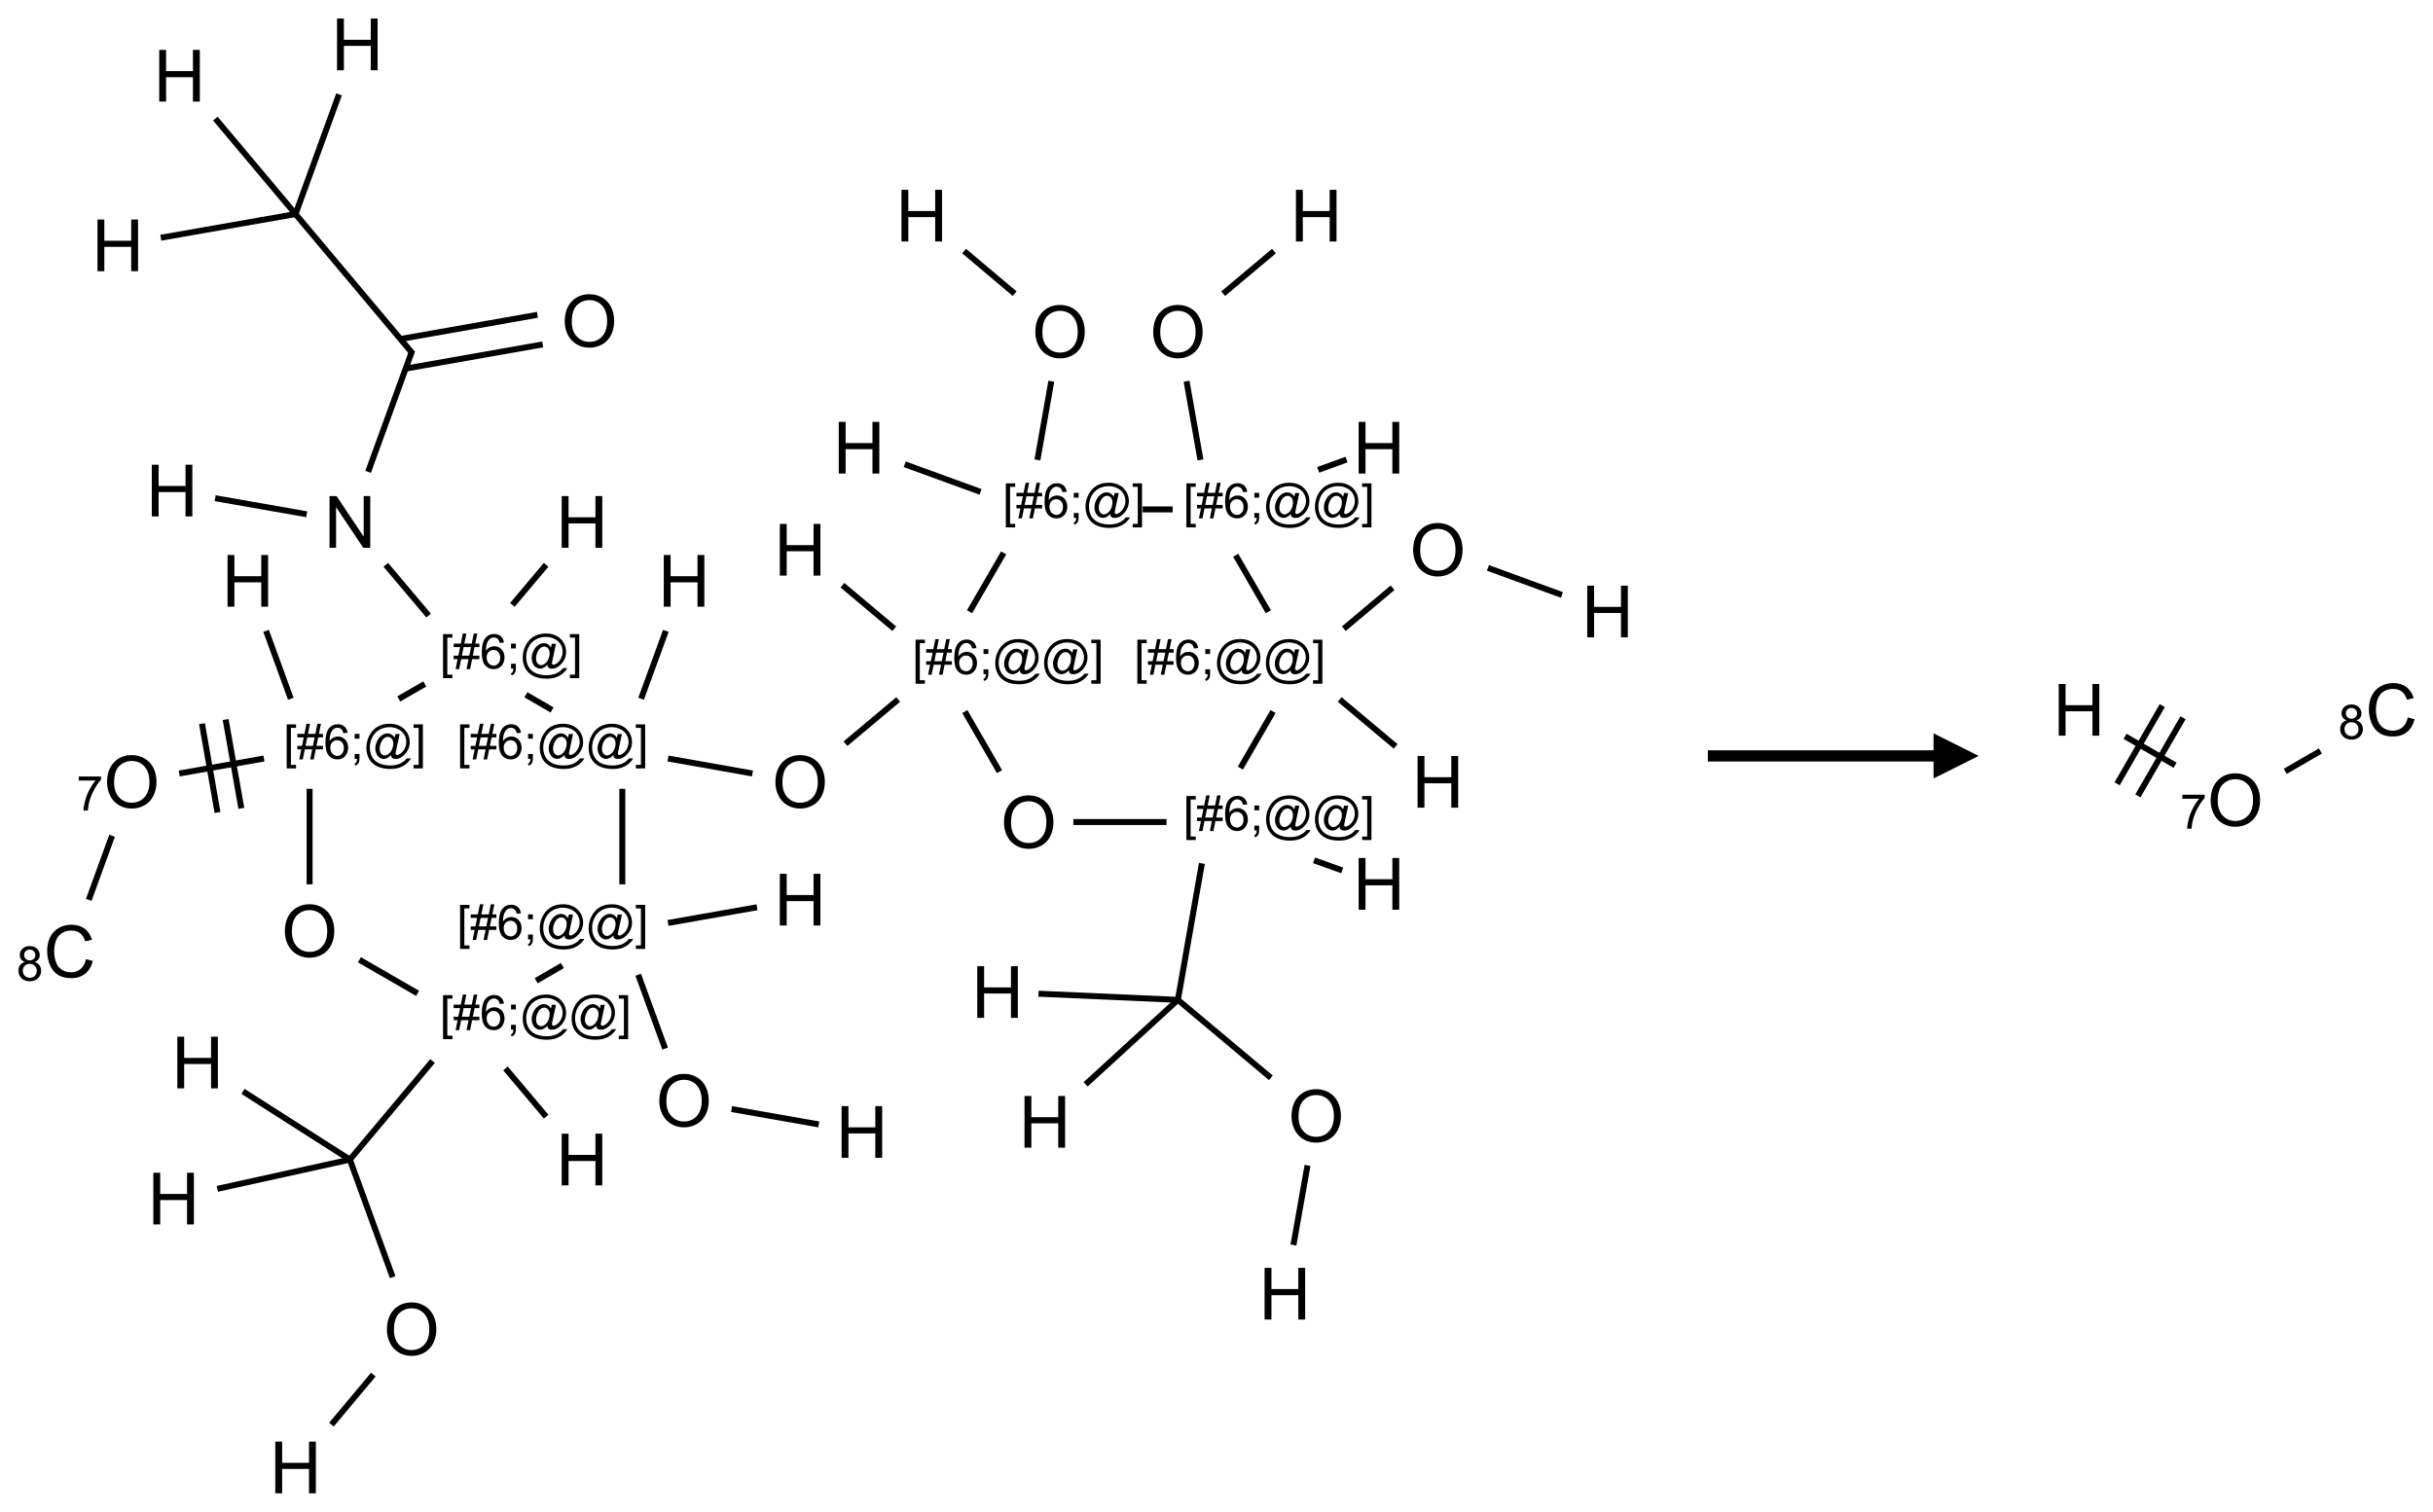 <?xml version="1.0" encoding="UTF-8"?>
<svg xmlns="http://www.w3.org/2000/svg" xmlns:xlink="http://www.w3.org/1999/xlink" width="539" height="335" viewBox="0 0 539 335">
<defs>
<g>
<g id="glyph-0-0">
<path d="M 2 0 L 2 -10 L 10 -10 L 10 0 Z M 2.25 -0.25 L 9.75 -0.25 L 9.75 -9.75 L 2.25 -9.75 Z M 2.25 -0.25 "/>
</g>
<g id="glyph-0-1">
<path d="M 1.281 0 L 1.281 -11.453 L 2.797 -11.453 L 2.797 -6.75 L 8.75 -6.75 L 8.75 -11.453 L 10.266 -11.453 L 10.266 0 L 8.75 0 L 8.75 -5.398 L 2.797 -5.398 L 2.797 0 Z M 1.281 0 "/>
</g>
<g id="glyph-0-2">
<path d="M 0.773 -5.578 C 0.773 -7.48 1.285 -8.969 2.305 -10.043 C 3.324 -11.117 4.645 -11.656 6.258 -11.656 C 7.316 -11.656 8.27 -11.402 9.117 -10.898 C 9.965 -10.395 10.613 -9.688 11.059 -8.785 C 11.504 -7.883 11.727 -6.855 11.727 -5.711 C 11.727 -4.551 11.492 -3.512 11.023 -2.594 C 10.555 -1.676 9.891 -0.984 9.031 -0.512 C 8.172 -0.039 7.246 0.195 6.25 0.195 C 5.172 0.195 4.207 -0.066 3.359 -0.586 C 2.512 -1.105 1.867 -1.816 1.43 -2.719 C 0.992 -3.621 0.773 -4.574 0.773 -5.578 Z M 2.336 -5.555 C 2.336 -4.176 2.707 -3.086 3.449 -2.293 C 4.191 -1.5 5.121 -1.102 6.242 -1.102 C 7.383 -1.102 8.32 -1.504 9.059 -2.305 C 9.797 -3.105 10.164 -4.246 10.164 -5.719 C 10.164 -6.652 10.008 -7.465 9.691 -8.16 C 9.375 -8.855 8.914 -9.395 8.309 -9.777 C 7.703 -10.16 7.02 -10.352 6.266 -10.352 C 5.191 -10.352 4.27 -9.984 3.496 -9.246 C 2.723 -8.508 2.336 -7.277 2.336 -5.555 Z M 2.336 -5.555 "/>
</g>
<g id="glyph-0-3">
<path d="M 9.406 -4.016 L 10.922 -3.633 C 10.605 -2.387 10.031 -1.438 9.207 -0.785 C 8.383 -0.133 7.371 0.195 6.18 0.195 C 4.945 0.195 3.941 -0.055 3.168 -0.559 C 2.395 -1.062 1.805 -1.789 1.402 -2.742 C 1 -3.695 0.797 -4.719 0.797 -5.812 C 0.797 -7.004 1.023 -8.047 1.48 -8.934 C 1.938 -9.82 2.586 -10.496 3.426 -10.957 C 4.266 -11.418 5.191 -11.648 6.203 -11.648 C 7.348 -11.648 8.312 -11.355 9.094 -10.773 C 9.875 -10.191 10.418 -9.371 10.727 -8.312 L 9.234 -7.961 C 8.969 -8.793 8.582 -9.402 8.078 -9.781 C 7.574 -10.16 6.938 -10.352 6.172 -10.352 C 5.293 -10.352 4.555 -10.141 3.965 -9.719 C 3.375 -9.297 2.957 -8.73 2.719 -8.02 C 2.48 -7.309 2.359 -6.574 2.359 -5.82 C 2.359 -4.848 2.5 -3.996 2.785 -3.27 C 3.07 -2.543 3.512 -2 4.109 -1.641 C 4.707 -1.281 5.355 -1.102 6.055 -1.102 C 6.902 -1.102 7.621 -1.348 8.211 -1.836 C 8.801 -2.324 9.199 -3.051 9.406 -4.016 Z M 9.406 -4.016 "/>
</g>
<g id="glyph-0-4">
<path d="M 1.219 0 L 1.219 -11.453 L 2.773 -11.453 L 8.789 -2.461 L 8.789 -11.453 L 10.242 -11.453 L 10.242 0 L 8.688 0 L 2.672 -9 L 2.672 0 Z M 1.219 0 "/>
</g>
<g id="glyph-1-0">
<path d="M 1.332 0 L 1.332 -6.668 L 6.668 -6.668 L 6.668 0 Z M 1.5 -0.168 L 6.5 -0.168 L 6.5 -6.5 L 1.5 -6.5 Z M 1.5 -0.168 "/>
</g>
<g id="glyph-1-1">
<path d="M 0.723 2.121 L 0.723 -7.637 L 2.793 -7.637 L 2.793 -6.859 L 1.66 -6.859 L 1.66 1.344 L 2.793 1.344 L 2.793 2.121 Z M 0.723 2.121 "/>
</g>
<g id="glyph-1-2">
<path d="M 0.535 0.129 L 0.988 -2.09 L 0.109 -2.09 L 0.109 -2.863 L 1.145 -2.863 L 1.531 -4.754 L 0.109 -4.754 L 0.109 -5.531 L 1.688 -5.531 L 2.141 -7.766 L 2.922 -7.766 L 2.469 -5.531 L 4.109 -5.531 L 4.562 -7.766 L 5.348 -7.766 L 4.895 -5.531 L 5.797 -5.531 L 5.797 -4.754 L 4.738 -4.754 L 4.348 -2.863 L 5.797 -2.863 L 5.797 -2.09 L 4.191 -2.09 L 3.738 0.129 L 2.957 0.129 L 3.406 -2.09 L 1.77 -2.09 L 1.316 0.129 Z M 1.926 -2.863 L 3.562 -2.863 L 3.953 -4.754 L 2.312 -4.754 Z M 1.926 -2.863 "/>
</g>
<g id="glyph-1-3">
<path d="M 5.309 -5.766 L 4.375 -5.691 C 4.293 -6.059 4.172 -6.328 4.02 -6.496 C 3.766 -6.762 3.453 -6.895 3.082 -6.895 C 2.785 -6.895 2.523 -6.812 2.297 -6.645 C 2 -6.43 1.77 -6.117 1.598 -5.703 C 1.43 -5.289 1.34 -4.703 1.332 -3.938 C 1.559 -4.281 1.836 -4.535 2.16 -4.703 C 2.488 -4.871 2.828 -4.953 3.188 -4.953 C 3.812 -4.953 4.344 -4.723 4.785 -4.262 C 5.223 -3.801 5.441 -3.207 5.441 -2.48 C 5.441 -2 5.34 -1.555 5.133 -1.145 C 4.926 -0.73 4.641 -0.418 4.281 -0.199 C 3.922 0.02 3.512 0.129 3.051 0.129 C 2.27 0.129 1.633 -0.156 1.141 -0.73 C 0.648 -1.305 0.402 -2.254 0.402 -3.574 C 0.402 -5.051 0.672 -6.121 1.219 -6.793 C 1.695 -7.375 2.336 -7.668 3.141 -7.668 C 3.742 -7.668 4.234 -7.5 4.617 -7.16 C 5 -6.824 5.23 -6.359 5.309 -5.766 Z M 1.48 -2.473 C 1.48 -2.152 1.547 -1.844 1.684 -1.547 C 1.82 -1.25 2.016 -1.027 2.262 -0.871 C 2.508 -0.719 2.766 -0.641 3.035 -0.641 C 3.434 -0.641 3.773 -0.801 4.059 -1.121 C 4.344 -1.441 4.484 -1.875 4.484 -2.422 C 4.484 -2.949 4.344 -3.367 4.062 -3.668 C 3.781 -3.973 3.426 -4.125 3 -4.125 C 2.578 -4.125 2.219 -3.973 1.922 -3.668 C 1.625 -3.363 1.48 -2.969 1.48 -2.473 Z M 1.48 -2.473 "/>
</g>
<g id="glyph-1-4">
<path d="M 0.949 -4.465 L 0.949 -5.531 L 2.016 -5.531 L 2.016 -4.465 Z M 0.949 0 L 0.949 -1.066 L 2.016 -1.066 L 2.016 0 C 2.016 0.391 1.945 0.711 1.809 0.949 C 1.668 1.191 1.449 1.379 1.145 1.512 L 0.887 1.109 C 1.082 1.023 1.23 0.895 1.324 0.727 C 1.418 0.559 1.469 0.316 1.48 0 Z M 0.949 0 "/>
</g>
<g id="glyph-1-5">
<path d="M 6.047 -0.848 C 5.82 -0.59 5.57 -0.379 5.289 -0.223 C 5.008 -0.062 4.73 0.016 4.449 0.016 C 4.141 0.016 3.84 -0.074 3.547 -0.254 C 3.254 -0.434 3.02 -0.715 2.836 -1.09 C 2.652 -1.465 2.562 -1.875 2.562 -2.324 C 2.562 -2.875 2.703 -3.43 2.988 -3.98 C 3.27 -4.535 3.621 -4.953 4.043 -5.23 C 4.461 -5.508 4.871 -5.645 5.266 -5.645 C 5.566 -5.645 5.855 -5.566 6.129 -5.41 C 6.402 -5.25 6.641 -5.012 6.84 -4.688 L 7.016 -5.496 L 7.949 -5.496 L 7.199 -2 C 7.094 -1.516 7.043 -1.246 7.043 -1.191 C 7.043 -1.098 7.078 -1.02 7.148 -0.949 C 7.219 -0.883 7.305 -0.848 7.406 -0.848 C 7.59 -0.848 7.832 -0.953 8.129 -1.168 C 8.527 -1.445 8.84 -1.816 9.07 -2.285 C 9.301 -2.75 9.418 -3.234 9.418 -3.73 C 9.418 -4.309 9.27 -4.852 8.973 -5.355 C 8.676 -5.859 8.23 -6.262 7.645 -6.562 C 7.055 -6.863 6.406 -7.016 5.691 -7.016 C 4.879 -7.016 4.137 -6.824 3.465 -6.445 C 2.793 -6.066 2.273 -5.52 1.902 -4.809 C 1.535 -4.098 1.348 -3.34 1.348 -2.527 C 1.348 -1.676 1.535 -0.941 1.902 -0.328 C 2.273 0.285 2.809 0.742 3.508 1.035 C 4.207 1.328 4.984 1.473 5.832 1.473 C 6.742 1.473 7.504 1.32 8.121 1.016 C 8.734 0.711 9.195 0.34 9.5 -0.098 L 10.441 -0.098 C 10.266 0.266 9.961 0.637 9.531 1.016 C 9.102 1.395 8.59 1.695 7.996 1.914 C 7.402 2.133 6.688 2.246 5.848 2.246 C 5.078 2.246 4.367 2.145 3.715 1.949 C 3.066 1.75 2.512 1.453 2.051 1.055 C 1.594 0.656 1.25 0.199 1.016 -0.316 C 0.723 -0.973 0.578 -1.684 0.578 -2.441 C 0.578 -3.289 0.75 -4.098 1.098 -4.863 C 1.523 -5.805 2.125 -6.527 2.902 -7.027 C 3.684 -7.527 4.629 -7.777 5.738 -7.777 C 6.602 -7.777 7.375 -7.602 8.059 -7.246 C 8.746 -6.895 9.285 -6.371 9.684 -5.672 C 10.02 -5.07 10.188 -4.418 10.188 -3.715 C 10.188 -2.707 9.832 -1.812 9.125 -1.031 C 8.492 -0.328 7.801 0.02 7.051 0.02 C 6.812 0.02 6.617 -0.016 6.473 -0.09 C 6.324 -0.16 6.215 -0.266 6.145 -0.402 C 6.102 -0.488 6.066 -0.637 6.047 -0.848 Z M 3.527 -2.262 C 3.527 -1.785 3.641 -1.414 3.863 -1.152 C 4.09 -0.887 4.348 -0.754 4.641 -0.754 C 4.836 -0.754 5.039 -0.812 5.254 -0.93 C 5.469 -1.047 5.676 -1.219 5.871 -1.449 C 6.066 -1.676 6.23 -1.969 6.355 -2.32 C 6.48 -2.672 6.543 -3.027 6.543 -3.379 C 6.543 -3.852 6.426 -4.219 6.191 -4.48 C 5.957 -4.738 5.672 -4.871 5.332 -4.871 C 5.109 -4.871 4.902 -4.812 4.707 -4.699 C 4.512 -4.586 4.32 -4.406 4.137 -4.156 C 3.953 -3.906 3.805 -3.602 3.691 -3.246 C 3.582 -2.887 3.527 -2.559 3.527 -2.262 Z M 3.527 -2.262 "/>
</g>
<g id="glyph-1-6">
<path d="M 2.27 2.121 L 0.203 2.121 L 0.203 1.344 L 1.332 1.344 L 1.332 -6.859 L 0.203 -6.859 L 0.203 -7.637 L 2.27 -7.637 Z M 2.27 2.121 "/>
</g>
<g id="glyph-1-7">
<path d="M 0.504 -6.637 L 0.504 -7.535 L 5.449 -7.535 L 5.449 -6.809 C 4.961 -6.289 4.48 -5.602 4.004 -4.746 C 3.527 -3.887 3.156 -3.004 2.895 -2.098 C 2.707 -1.461 2.59 -0.762 2.535 0 L 1.574 0 C 1.582 -0.602 1.703 -1.328 1.926 -2.176 C 2.152 -3.027 2.477 -3.848 2.898 -4.637 C 3.32 -5.426 3.77 -6.094 4.246 -6.637 Z M 0.504 -6.637 "/>
</g>
<g id="glyph-1-8">
<path d="M 1.887 -4.141 C 1.496 -4.281 1.207 -4.484 1.02 -4.75 C 0.832 -5.016 0.738 -5.328 0.738 -5.699 C 0.738 -6.254 0.938 -6.719 1.34 -7.098 C 1.738 -7.477 2.27 -7.668 2.934 -7.668 C 3.598 -7.668 4.137 -7.473 4.543 -7.086 C 4.949 -6.699 5.152 -6.227 5.152 -5.672 C 5.152 -5.316 5.059 -5.008 4.871 -4.746 C 4.688 -4.484 4.406 -4.281 4.027 -4.141 C 4.496 -3.988 4.852 -3.742 5.098 -3.402 C 5.34 -3.062 5.465 -2.656 5.465 -2.184 C 5.465 -1.531 5.234 -0.98 4.77 -0.535 C 4.309 -0.09 3.703 0.129 2.949 0.129 C 2.195 0.129 1.586 -0.094 1.125 -0.539 C 0.664 -0.984 0.434 -1.543 0.434 -2.207 C 0.434 -2.703 0.559 -3.121 0.809 -3.457 C 1.062 -3.793 1.422 -4.02 1.887 -4.141 Z M 1.699 -5.73 C 1.699 -5.367 1.812 -5.074 2.047 -4.844 C 2.281 -4.613 2.582 -4.5 2.953 -4.5 C 3.312 -4.5 3.609 -4.613 3.84 -4.84 C 4.07 -5.066 4.188 -5.348 4.188 -5.676 C 4.188 -6.02 4.07 -6.309 3.832 -6.543 C 3.594 -6.777 3.297 -6.895 2.941 -6.895 C 2.586 -6.895 2.289 -6.781 2.051 -6.551 C 1.816 -6.324 1.699 -6.047 1.699 -5.73 Z M 1.395 -2.203 C 1.395 -1.938 1.461 -1.676 1.586 -1.426 C 1.711 -1.176 1.902 -0.984 2.152 -0.848 C 2.402 -0.711 2.672 -0.641 2.957 -0.641 C 3.406 -0.641 3.777 -0.785 4.066 -1.074 C 4.359 -1.363 4.504 -1.727 4.504 -2.172 C 4.504 -2.625 4.355 -2.996 4.055 -3.293 C 3.754 -3.586 3.379 -3.734 2.926 -3.734 C 2.484 -3.734 2.121 -3.59 1.832 -3.297 C 1.543 -3.004 1.395 -2.641 1.395 -2.203 Z M 1.395 -2.203 "/>
</g>
</g>
</defs>
<path fill="none" stroke-width="0.033" stroke-linecap="butt" stroke-linejoin="miter" stroke="rgb(0%, 0%, 0%)" stroke-opacity="1" stroke-miterlimit="10" d="M 6.776 6.651 L 6.854 6.21 " transform="matrix(40, 0, 0, 40, 15.508, 9.836)"/>
<path fill="none" stroke-width="0.033" stroke-linecap="butt" stroke-linejoin="miter" stroke="rgb(0%, 0%, 0%)" stroke-opacity="1" stroke-miterlimit="10" d="M 6.651 5.725 L 6.136 5.293 " transform="matrix(40, 0, 0, 40, 15.508, 9.836)"/>
<path fill="none" stroke-width="0.033" stroke-linecap="butt" stroke-linejoin="miter" stroke="rgb(0%, 0%, 0%)" stroke-opacity="1" stroke-miterlimit="10" d="M 6.136 5.293 L 5.364 5.259 " transform="matrix(40, 0, 0, 40, 15.508, 9.836)"/>
<path fill="none" stroke-width="0.033" stroke-linecap="butt" stroke-linejoin="miter" stroke="rgb(0%, 0%, 0%)" stroke-opacity="1" stroke-miterlimit="10" d="M 6.136 5.293 L 5.625 5.761 " transform="matrix(40, 0, 0, 40, 15.508, 9.836)"/>
<path fill="none" stroke-width="0.033" stroke-linecap="butt" stroke-linejoin="miter" stroke="rgb(0%, 0%, 0%)" stroke-opacity="1" stroke-miterlimit="10" d="M 6.136 5.293 L 6.269 4.537 " transform="matrix(40, 0, 0, 40, 15.508, 9.836)"/>
<path fill="none" stroke-width="0.033" stroke-linecap="butt" stroke-linejoin="miter" stroke="rgb(0%, 0%, 0%)" stroke-opacity="1" stroke-miterlimit="10" d="M 6.89 4.52 L 7.046 4.576 " transform="matrix(40, 0, 0, 40, 15.508, 9.836)"/>
<path fill="none" stroke-width="0.033" stroke-linecap="butt" stroke-linejoin="miter" stroke="rgb(0%, 0%, 0%)" stroke-opacity="1" stroke-miterlimit="10" d="M 6.073 4.308 L 5.557 4.308 " transform="matrix(40, 0, 0, 40, 15.508, 9.836)"/>
<path fill="none" stroke-width="0.033" stroke-linecap="butt" stroke-linejoin="miter" stroke="rgb(0%, 0%, 0%)" stroke-opacity="1" stroke-miterlimit="10" d="M 5.148 4.029 L 4.956 3.696 " transform="matrix(40, 0, 0, 40, 15.508, 9.836)"/>
<path fill="none" stroke-width="0.033" stroke-linecap="butt" stroke-linejoin="miter" stroke="rgb(0%, 0%, 0%)" stroke-opacity="1" stroke-miterlimit="10" d="M 4.565 3.237 L 4.278 2.996 " transform="matrix(40, 0, 0, 40, 15.508, 9.836)"/>
<path fill="none" stroke-width="0.033" stroke-linecap="butt" stroke-linejoin="miter" stroke="rgb(0%, 0%, 0%)" stroke-opacity="1" stroke-miterlimit="10" d="M 4.587 3.629 L 4.295 3.874 " transform="matrix(40, 0, 0, 40, 15.508, 9.836)"/>
<path fill="none" stroke-width="0.033" stroke-linecap="butt" stroke-linejoin="miter" stroke="rgb(0%, 0%, 0%)" stroke-opacity="1" stroke-miterlimit="10" d="M 3.78 4.039 L 3.312 3.956 " transform="matrix(40, 0, 0, 40, 15.508, 9.836)"/>
<path fill="none" stroke-width="0.033" stroke-linecap="butt" stroke-linejoin="miter" stroke="rgb(0%, 0%, 0%)" stroke-opacity="1" stroke-miterlimit="10" d="M 3.163 3.625 L 3.3 3.249 " transform="matrix(40, 0, 0, 40, 15.508, 9.836)"/>
<path fill="none" stroke-width="0.033" stroke-linecap="butt" stroke-linejoin="miter" stroke="rgb(0%, 0%, 0%)" stroke-opacity="1" stroke-miterlimit="10" d="M 3.059 4.124 L 3.059 4.653 " transform="matrix(40, 0, 0, 40, 15.508, 9.836)"/>
<path fill="none" stroke-width="0.033" stroke-linecap="butt" stroke-linejoin="miter" stroke="rgb(0%, 0%, 0%)" stroke-opacity="1" stroke-miterlimit="10" d="M 3.312 4.867 L 3.805 4.78 " transform="matrix(40, 0, 0, 40, 15.508, 9.836)"/>
<path fill="none" stroke-width="0.033" stroke-linecap="butt" stroke-linejoin="miter" stroke="rgb(0%, 0%, 0%)" stroke-opacity="1" stroke-miterlimit="10" d="M 3.147 5.154 L 3.296 5.563 " transform="matrix(40, 0, 0, 40, 15.508, 9.836)"/>
<path fill="none" stroke-width="0.033" stroke-linecap="butt" stroke-linejoin="miter" stroke="rgb(0%, 0%, 0%)" stroke-opacity="1" stroke-miterlimit="10" d="M 3.664 5.898 L 4.147 5.983 " transform="matrix(40, 0, 0, 40, 15.508, 9.836)"/>
<path fill="none" stroke-width="0.033" stroke-linecap="butt" stroke-linejoin="miter" stroke="rgb(0%, 0%, 0%)" stroke-opacity="1" stroke-miterlimit="10" d="M 2.727 5.103 L 2.582 5.187 " transform="matrix(40, 0, 0, 40, 15.508, 9.836)"/>
<path fill="none" stroke-width="0.033" stroke-linecap="butt" stroke-linejoin="miter" stroke="rgb(0%, 0%, 0%)" stroke-opacity="1" stroke-miterlimit="10" d="M 2.412 5.673 L 2.637 5.94 " transform="matrix(40, 0, 0, 40, 15.508, 9.836)"/>
<path fill="none" stroke-width="0.033" stroke-linecap="butt" stroke-linejoin="miter" stroke="rgb(0%, 0%, 0%)" stroke-opacity="1" stroke-miterlimit="10" d="M 2.008 5.632 L 1.55 6.178 " transform="matrix(40, 0, 0, 40, 15.508, 9.836)"/>
<path fill="none" stroke-width="0.033" stroke-linecap="butt" stroke-linejoin="miter" stroke="rgb(0%, 0%, 0%)" stroke-opacity="1" stroke-miterlimit="10" d="M 1.55 6.178 L 0.958 5.8 " transform="matrix(40, 0, 0, 40, 15.508, 9.836)"/>
<path fill="none" stroke-width="0.033" stroke-linecap="butt" stroke-linejoin="miter" stroke="rgb(0%, 0%, 0%)" stroke-opacity="1" stroke-miterlimit="10" d="M 1.55 6.178 L 0.816 6.34 " transform="matrix(40, 0, 0, 40, 15.508, 9.836)"/>
<path fill="none" stroke-width="0.033" stroke-linecap="butt" stroke-linejoin="miter" stroke="rgb(0%, 0%, 0%)" stroke-opacity="1" stroke-miterlimit="10" d="M 1.55 6.178 L 1.787 6.829 " transform="matrix(40, 0, 0, 40, 15.508, 9.836)"/>
<path fill="none" stroke-width="0.033" stroke-linecap="butt" stroke-linejoin="miter" stroke="rgb(0%, 0%, 0%)" stroke-opacity="1" stroke-miterlimit="10" d="M 1.68 7.369 L 1.448 7.646 " transform="matrix(40, 0, 0, 40, 15.508, 9.836)"/>
<path fill="none" stroke-width="0.033" stroke-linecap="butt" stroke-linejoin="miter" stroke="rgb(0%, 0%, 0%)" stroke-opacity="1" stroke-miterlimit="10" d="M 1.925 5.257 L 1.603 5.071 " transform="matrix(40, 0, 0, 40, 15.508, 9.836)"/>
<path fill="none" stroke-width="0.033" stroke-linecap="butt" stroke-linejoin="miter" stroke="rgb(0%, 0%, 0%)" stroke-opacity="1" stroke-miterlimit="10" d="M 1.327 4.653 L 1.327 4.124 " transform="matrix(40, 0, 0, 40, 15.508, 9.836)"/>
<path fill="none" stroke-width="0.033" stroke-linecap="butt" stroke-linejoin="miter" stroke="rgb(0%, 0%, 0%)" stroke-opacity="1" stroke-miterlimit="10" d="M 1.223 3.625 L 1.086 3.249 " transform="matrix(40, 0, 0, 40, 15.508, 9.836)"/>
<path fill="none" stroke-width="0.033" stroke-linecap="butt" stroke-linejoin="miter" stroke="rgb(0%, 0%, 0%)" stroke-opacity="1" stroke-miterlimit="10" d="M 1.074 3.956 L 0.605 4.039 " transform="matrix(40, 0, 0, 40, 15.508, 9.836)"/>
<path fill="none" stroke-width="0.033" stroke-linecap="butt" stroke-linejoin="miter" stroke="rgb(0%, 0%, 0%)" stroke-opacity="1" stroke-miterlimit="10" d="M 0.731 3.763 L 0.817 4.255 " transform="matrix(40, 0, 0, 40, 15.508, 9.836)"/>
<path fill="none" stroke-width="0.033" stroke-linecap="butt" stroke-linejoin="miter" stroke="rgb(0%, 0%, 0%)" stroke-opacity="1" stroke-miterlimit="10" d="M 0.862 3.74 L 0.949 4.232 " transform="matrix(40, 0, 0, 40, 15.508, 9.836)"/>
<path fill="none" stroke-width="0.033" stroke-linecap="butt" stroke-linejoin="miter" stroke="rgb(0%, 0%, 0%)" stroke-opacity="1" stroke-miterlimit="10" d="M 0.233 4.384 L 0.104 4.739 " transform="matrix(40, 0, 0, 40, 15.508, 9.836)"/>
<path fill="none" stroke-width="0.033" stroke-linecap="butt" stroke-linejoin="miter" stroke="rgb(0%, 0%, 0%)" stroke-opacity="1" stroke-miterlimit="10" d="M 1.821 3.626 L 1.965 3.543 " transform="matrix(40, 0, 0, 40, 15.508, 9.836)"/>
<path fill="none" stroke-width="0.033" stroke-linecap="butt" stroke-linejoin="miter" stroke="rgb(0%, 0%, 0%)" stroke-opacity="1" stroke-miterlimit="10" d="M 2.525 3.603 L 2.67 3.687 " transform="matrix(40, 0, 0, 40, 15.508, 9.836)"/>
<path fill="none" stroke-width="0.033" stroke-linecap="butt" stroke-linejoin="miter" stroke="rgb(0%, 0%, 0%)" stroke-opacity="1" stroke-miterlimit="10" d="M 2.45 3.105 L 2.637 2.883 " transform="matrix(40, 0, 0, 40, 15.508, 9.836)"/>
<path fill="none" stroke-width="0.033" stroke-linecap="butt" stroke-linejoin="miter" stroke="rgb(0%, 0%, 0%)" stroke-opacity="1" stroke-miterlimit="10" d="M 1.986 3.164 L 1.749 2.883 " transform="matrix(40, 0, 0, 40, 15.508, 9.836)"/>
<path fill="none" stroke-width="0.033" stroke-linecap="butt" stroke-linejoin="miter" stroke="rgb(0%, 0%, 0%)" stroke-opacity="1" stroke-miterlimit="10" d="M 1.311 2.603 L 0.804 2.514 " transform="matrix(40, 0, 0, 40, 15.508, 9.836)"/>
<path fill="none" stroke-width="0.033" stroke-linecap="butt" stroke-linejoin="miter" stroke="rgb(0%, 0%, 0%)" stroke-opacity="1" stroke-miterlimit="10" d="M 1.651 2.368 L 1.895 1.697 " transform="matrix(40, 0, 0, 40, 15.508, 9.836)"/>
<path fill="none" stroke-width="0.033" stroke-linecap="butt" stroke-linejoin="miter" stroke="rgb(0%, 0%, 0%)" stroke-opacity="1" stroke-miterlimit="10" d="M 1.859 1.796 L 2.618 1.662 " transform="matrix(40, 0, 0, 40, 15.508, 9.836)"/>
<path fill="none" stroke-width="0.033" stroke-linecap="butt" stroke-linejoin="miter" stroke="rgb(0%, 0%, 0%)" stroke-opacity="1" stroke-miterlimit="10" d="M 1.83 1.632 L 2.589 1.498 " transform="matrix(40, 0, 0, 40, 15.508, 9.836)"/>
<path fill="none" stroke-width="0.033" stroke-linecap="butt" stroke-linejoin="miter" stroke="rgb(0%, 0%, 0%)" stroke-opacity="1" stroke-miterlimit="10" d="M 1.898 1.713 L 1.249 0.94 " transform="matrix(40, 0, 0, 40, 15.508, 9.836)"/>
<path fill="none" stroke-width="0.033" stroke-linecap="butt" stroke-linejoin="miter" stroke="rgb(0%, 0%, 0%)" stroke-opacity="1" stroke-miterlimit="10" d="M 1.249 0.94 L 0.503 1.071 " transform="matrix(40, 0, 0, 40, 15.508, 9.836)"/>
<path fill="none" stroke-width="0.033" stroke-linecap="butt" stroke-linejoin="miter" stroke="rgb(0%, 0%, 0%)" stroke-opacity="1" stroke-miterlimit="10" d="M 1.249 0.94 L 1.49 0.277 " transform="matrix(40, 0, 0, 40, 15.508, 9.836)"/>
<path fill="none" stroke-width="0.033" stroke-linecap="butt" stroke-linejoin="miter" stroke="rgb(0%, 0%, 0%)" stroke-opacity="1" stroke-miterlimit="10" d="M 1.249 0.94 L 0.805 0.411 " transform="matrix(40, 0, 0, 40, 15.508, 9.836)"/>
<path fill="none" stroke-width="0.033" stroke-linecap="butt" stroke-linejoin="miter" stroke="rgb(0%, 0%, 0%)" stroke-opacity="1" stroke-miterlimit="10" d="M 4.982 3.143 L 5.171 2.817 " transform="matrix(40, 0, 0, 40, 15.508, 9.836)"/>
<path fill="none" stroke-width="0.033" stroke-linecap="butt" stroke-linejoin="miter" stroke="rgb(0%, 0%, 0%)" stroke-opacity="1" stroke-miterlimit="10" d="M 5.043 2.479 L 4.623 2.326 " transform="matrix(40, 0, 0, 40, 15.508, 9.836)"/>
<path fill="none" stroke-width="0.033" stroke-linecap="butt" stroke-linejoin="miter" stroke="rgb(0%, 0%, 0%)" stroke-opacity="1" stroke-miterlimit="10" d="M 5.358 2.302 L 5.435 1.866 " transform="matrix(40, 0, 0, 40, 15.508, 9.836)"/>
<path fill="none" stroke-width="0.033" stroke-linecap="butt" stroke-linejoin="miter" stroke="rgb(0%, 0%, 0%)" stroke-opacity="1" stroke-miterlimit="10" d="M 5.232 1.381 L 4.952 1.145 " transform="matrix(40, 0, 0, 40, 15.508, 9.836)"/>
<path fill="none" stroke-width="0.033" stroke-linecap="butt" stroke-linejoin="miter" stroke="rgb(0%, 0%, 0%)" stroke-opacity="1" stroke-miterlimit="10" d="M 5.941 2.576 L 6.107 2.576 " transform="matrix(40, 0, 0, 40, 15.508, 9.836)"/>
<path fill="none" stroke-width="0.033" stroke-linecap="butt" stroke-linejoin="miter" stroke="rgb(0%, 0%, 0%)" stroke-opacity="1" stroke-miterlimit="10" d="M 6.913 2.357 L 7.07 2.3 " transform="matrix(40, 0, 0, 40, 15.508, 9.836)"/>
<path fill="none" stroke-width="0.033" stroke-linecap="butt" stroke-linejoin="miter" stroke="rgb(0%, 0%, 0%)" stroke-opacity="1" stroke-miterlimit="10" d="M 6.261 2.302 L 6.184 1.866 " transform="matrix(40, 0, 0, 40, 15.508, 9.836)"/>
<path fill="none" stroke-width="0.033" stroke-linecap="butt" stroke-linejoin="miter" stroke="rgb(0%, 0%, 0%)" stroke-opacity="1" stroke-miterlimit="10" d="M 6.387 1.381 L 6.668 1.145 " transform="matrix(40, 0, 0, 40, 15.508, 9.836)"/>
<path fill="none" stroke-width="0.033" stroke-linecap="butt" stroke-linejoin="miter" stroke="rgb(0%, 0%, 0%)" stroke-opacity="1" stroke-miterlimit="10" d="M 6.456 2.83 L 6.637 3.143 " transform="matrix(40, 0, 0, 40, 15.508, 9.836)"/>
<path fill="none" stroke-width="0.033" stroke-linecap="butt" stroke-linejoin="miter" stroke="rgb(0%, 0%, 0%)" stroke-opacity="1" stroke-miterlimit="10" d="M 6.663 3.696 L 6.482 4.009 " transform="matrix(40, 0, 0, 40, 15.508, 9.836)"/>
<path fill="none" stroke-width="0.033" stroke-linecap="butt" stroke-linejoin="miter" stroke="rgb(0%, 0%, 0%)" stroke-opacity="1" stroke-miterlimit="10" d="M 7.032 3.629 L 7.342 3.889 " transform="matrix(40, 0, 0, 40, 15.508, 9.836)"/>
<path fill="none" stroke-width="0.033" stroke-linecap="butt" stroke-linejoin="miter" stroke="rgb(0%, 0%, 0%)" stroke-opacity="1" stroke-miterlimit="10" d="M 7.055 3.237 L 7.325 3.01 " transform="matrix(40, 0, 0, 40, 15.508, 9.836)"/>
<path fill="none" stroke-width="0.033" stroke-linecap="butt" stroke-linejoin="miter" stroke="rgb(0%, 0%, 0%)" stroke-opacity="1" stroke-miterlimit="10" d="M 7.853 2.9 L 8.263 3.05 " transform="matrix(40, 0, 0, 40, 15.508, 9.836)"/>
<g fill="rgb(0%, 0%, 0%)" fill-opacity="1">
<use xlink:href="#glyph-0-1" x="278.875" y="292.395"/>
</g>
<g fill="rgb(0%, 0%, 0%)" fill-opacity="1">
<use xlink:href="#glyph-0-2" x="285.344" y="253.004"/>
</g>
<g fill="rgb(0%, 0%, 0%)" fill-opacity="1">
<use xlink:href="#glyph-0-1" x="215.219" y="225.547"/>
</g>
<g fill="rgb(0%, 0%, 0%)" fill-opacity="1">
<use xlink:href="#glyph-0-1" x="225.688" y="254.312"/>
</g>
<g fill="rgb(0%, 0%, 0%)" fill-opacity="1">
<use xlink:href="#glyph-1-1" x="262.109" y="184.023"/>
<use xlink:href="#glyph-1-2" x="265.073" y="184.023"/>
<use xlink:href="#glyph-1-3" x="271.005" y="184.023"/>
<use xlink:href="#glyph-1-4" x="276.938" y="184.023"/>
<use xlink:href="#glyph-1-5" x="279.901" y="184.023"/>
<use xlink:href="#glyph-1-5" x="290.729" y="184.023"/>
<use xlink:href="#glyph-1-6" x="301.557" y="184.023"/>
</g>
<g fill="rgb(0%, 0%, 0%)" fill-opacity="1">
<use xlink:href="#glyph-0-1" x="299.711" y="201.578"/>
</g>
<g fill="rgb(0%, 0%, 0%)" fill-opacity="1">
<use xlink:href="#glyph-0-2" x="221.648" y="187.902"/>
</g>
<g fill="rgb(0%, 0%, 0%)" fill-opacity="1">
<use xlink:href="#glyph-1-1" x="202.109" y="149.383"/>
<use xlink:href="#glyph-1-2" x="205.073" y="149.383"/>
<use xlink:href="#glyph-1-3" x="211.005" y="149.383"/>
<use xlink:href="#glyph-1-4" x="216.938" y="149.383"/>
<use xlink:href="#glyph-1-5" x="219.901" y="149.383"/>
<use xlink:href="#glyph-1-5" x="230.729" y="149.383"/>
<use xlink:href="#glyph-1-6" x="241.557" y="149.383"/>
</g>
<g fill="rgb(0%, 0%, 0%)" fill-opacity="1">
<use xlink:href="#glyph-0-1" x="171.484" y="127.547"/>
</g>
<g fill="rgb(0%, 0%, 0%)" fill-opacity="1">
<use xlink:href="#glyph-0-2" x="171.008" y="178.973"/>
</g>
<g fill="rgb(0%, 0%, 0%)" fill-opacity="1">
<use xlink:href="#glyph-1-1" x="101.207" y="168.148"/>
<use xlink:href="#glyph-1-2" x="104.171" y="168.148"/>
<use xlink:href="#glyph-1-3" x="110.103" y="168.148"/>
<use xlink:href="#glyph-1-4" x="116.035" y="168.148"/>
<use xlink:href="#glyph-1-5" x="118.999" y="168.148"/>
<use xlink:href="#glyph-1-5" x="129.827" y="168.148"/>
<use xlink:href="#glyph-1-6" x="140.655" y="168.148"/>
</g>
<g fill="rgb(0%, 0%, 0%)" fill-opacity="1">
<use xlink:href="#glyph-0-1" x="145.77" y="134.434"/>
</g>
<g fill="rgb(0%, 0%, 0%)" fill-opacity="1">
<use xlink:href="#glyph-1-1" x="101.207" y="208.148"/>
<use xlink:href="#glyph-1-2" x="104.171" y="208.148"/>
<use xlink:href="#glyph-1-3" x="110.103" y="208.148"/>
<use xlink:href="#glyph-1-4" x="116.035" y="208.148"/>
<use xlink:href="#glyph-1-5" x="118.999" y="208.148"/>
<use xlink:href="#glyph-1-5" x="129.827" y="208.148"/>
<use xlink:href="#glyph-1-6" x="140.655" y="208.148"/>
</g>
<g fill="rgb(0%, 0%, 0%)" fill-opacity="1">
<use xlink:href="#glyph-0-1" x="171.484" y="205.078"/>
</g>
<g fill="rgb(0%, 0%, 0%)" fill-opacity="1">
<use xlink:href="#glyph-0-2" x="145.293" y="249.613"/>
</g>
<g fill="rgb(0%, 0%, 0%)" fill-opacity="1">
<use xlink:href="#glyph-0-1" x="185.164" y="256.555"/>
</g>
<g fill="rgb(0%, 0%, 0%)" fill-opacity="1">
<use xlink:href="#glyph-1-1" x="97.434" y="228.148"/>
<use xlink:href="#glyph-1-2" x="100.397" y="228.148"/>
<use xlink:href="#glyph-1-3" x="106.329" y="228.148"/>
<use xlink:href="#glyph-1-4" x="112.262" y="228.148"/>
<use xlink:href="#glyph-1-5" x="115.225" y="228.148"/>
<use xlink:href="#glyph-1-5" x="126.053" y="228.148"/>
<use xlink:href="#glyph-1-6" x="136.882" y="228.148"/>
</g>
<g fill="rgb(0%, 0%, 0%)" fill-opacity="1">
<use xlink:href="#glyph-0-1" x="123.16" y="262.664"/>
</g>
<g fill="rgb(0%, 0%, 0%)" fill-opacity="1">
<use xlink:href="#glyph-0-1" x="38.004" y="241.172"/>
</g>
<g fill="rgb(0%, 0%, 0%)" fill-opacity="1">
<use xlink:href="#glyph-0-1" x="32.688" y="271.32"/>
</g>
<g fill="rgb(0%, 0%, 0%)" fill-opacity="1">
<use xlink:href="#glyph-0-2" x="84.941" y="300.258"/>
</g>
<g fill="rgb(0%, 0%, 0%)" fill-opacity="1">
<use xlink:href="#glyph-0-1" x="59.707" y="330.895"/>
</g>
<g fill="rgb(0%, 0%, 0%)" fill-opacity="1">
<use xlink:href="#glyph-0-2" x="62.332" y="212.027"/>
</g>
<g fill="rgb(0%, 0%, 0%)" fill-opacity="1">
<use xlink:href="#glyph-1-1" x="62.793" y="168.148"/>
<use xlink:href="#glyph-1-2" x="65.757" y="168.148"/>
<use xlink:href="#glyph-1-3" x="71.689" y="168.148"/>
<use xlink:href="#glyph-1-4" x="77.621" y="168.148"/>
<use xlink:href="#glyph-1-5" x="80.585" y="168.148"/>
<use xlink:href="#glyph-1-6" x="91.413" y="168.148"/>
</g>
<g fill="rgb(0%, 0%, 0%)" fill-opacity="1">
<use xlink:href="#glyph-0-1" x="49.129" y="134.434"/>
</g>
<g fill="rgb(0%, 0%, 0%)" fill-opacity="1">
<use xlink:href="#glyph-0-2" x="22.941" y="178.973"/>
</g>
<g fill="rgb(0%, 0%, 0%)" fill-opacity="1">
<use xlink:href="#glyph-1-7" x="16.93" y="179.594"/>
</g>
<g fill="rgb(0%, 0%, 0%)" fill-opacity="1">
<use xlink:href="#glyph-0-3" x="9.648" y="216.555"/>
</g>
<g fill="rgb(0%, 0%, 0%)" fill-opacity="1">
<use xlink:href="#glyph-1-8" x="3.648" y="217.309"/>
</g>
<g fill="rgb(0%, 0%, 0%)" fill-opacity="1">
<use xlink:href="#glyph-1-1" x="97.434" y="148.148"/>
<use xlink:href="#glyph-1-2" x="100.397" y="148.148"/>
<use xlink:href="#glyph-1-3" x="106.329" y="148.148"/>
<use xlink:href="#glyph-1-4" x="112.262" y="148.148"/>
<use xlink:href="#glyph-1-5" x="115.225" y="148.148"/>
<use xlink:href="#glyph-1-6" x="126.053" y="148.148"/>
</g>
<g fill="rgb(0%, 0%, 0%)" fill-opacity="1">
<use xlink:href="#glyph-0-1" x="123.16" y="121.379"/>
</g>
<g fill="rgb(0%, 0%, 0%)" fill-opacity="1">
<use xlink:href="#glyph-0-4" x="71.781" y="121.379"/>
</g>
<g fill="rgb(0%, 0%, 0%)" fill-opacity="1">
<use xlink:href="#glyph-0-1" x="32.348" y="114.434"/>
</g>
<g fill="rgb(0%, 0%, 0%)" fill-opacity="1">
<use xlink:href="#glyph-0-2" x="124.336" y="76.852"/>
</g>
<g fill="rgb(0%, 0%, 0%)" fill-opacity="1">
<use xlink:href="#glyph-0-1" x="20.316" y="60.098"/>
</g>
<g fill="rgb(0%, 0%, 0%)" fill-opacity="1">
<use xlink:href="#glyph-0-1" x="73.387" y="15.562"/>
</g>
<g fill="rgb(0%, 0%, 0%)" fill-opacity="1">
<use xlink:href="#glyph-0-1" x="33.996" y="22.508"/>
</g>
<g fill="rgb(0%, 0%, 0%)" fill-opacity="1">
<use xlink:href="#glyph-1-1" x="222.109" y="114.742"/>
<use xlink:href="#glyph-1-2" x="225.073" y="114.742"/>
<use xlink:href="#glyph-1-3" x="231.005" y="114.742"/>
<use xlink:href="#glyph-1-4" x="236.938" y="114.742"/>
<use xlink:href="#glyph-1-5" x="239.901" y="114.742"/>
<use xlink:href="#glyph-1-6" x="250.729" y="114.742"/>
</g>
<g fill="rgb(0%, 0%, 0%)" fill-opacity="1">
<use xlink:href="#glyph-0-1" x="184.535" y="104.934"/>
</g>
<g fill="rgb(0%, 0%, 0%)" fill-opacity="1">
<use xlink:href="#glyph-0-2" x="228.594" y="79.227"/>
</g>
<g fill="rgb(0%, 0%, 0%)" fill-opacity="1">
<use xlink:href="#glyph-0-1" x="198.43" y="53.512"/>
</g>
<g fill="rgb(0%, 0%, 0%)" fill-opacity="1">
<use xlink:href="#glyph-1-1" x="262.109" y="114.742"/>
<use xlink:href="#glyph-1-2" x="265.073" y="114.742"/>
<use xlink:href="#glyph-1-3" x="271.005" y="114.742"/>
<use xlink:href="#glyph-1-4" x="276.938" y="114.742"/>
<use xlink:href="#glyph-1-5" x="279.901" y="114.742"/>
<use xlink:href="#glyph-1-5" x="290.729" y="114.742"/>
<use xlink:href="#glyph-1-6" x="301.557" y="114.742"/>
</g>
<g fill="rgb(0%, 0%, 0%)" fill-opacity="1">
<use xlink:href="#glyph-0-1" x="299.711" y="104.934"/>
</g>
<g fill="rgb(0%, 0%, 0%)" fill-opacity="1">
<use xlink:href="#glyph-0-2" x="254.703" y="79.227"/>
</g>
<g fill="rgb(0%, 0%, 0%)" fill-opacity="1">
<use xlink:href="#glyph-0-1" x="285.82" y="53.512"/>
</g>
<g fill="rgb(0%, 0%, 0%)" fill-opacity="1">
<use xlink:href="#glyph-1-1" x="251.238" y="149.383"/>
<use xlink:href="#glyph-1-2" x="254.202" y="149.383"/>
<use xlink:href="#glyph-1-3" x="260.134" y="149.383"/>
<use xlink:href="#glyph-1-4" x="266.066" y="149.383"/>
<use xlink:href="#glyph-1-5" x="269.03" y="149.383"/>
<use xlink:href="#glyph-1-5" x="279.858" y="149.383"/>
<use xlink:href="#glyph-1-6" x="290.686" y="149.383"/>
</g>
<g fill="rgb(0%, 0%, 0%)" fill-opacity="1">
<use xlink:href="#glyph-0-1" x="312.766" y="178.969"/>
</g>
<g fill="rgb(0%, 0%, 0%)" fill-opacity="1">
<use xlink:href="#glyph-0-2" x="312.289" y="127.551"/>
</g>
<g fill="rgb(0%, 0%, 0%)" fill-opacity="1">
<use xlink:href="#glyph-0-1" x="350.355" y="141.227"/>
</g>
<path fill-rule="nonzero" fill="rgb(0%, 0%, 0%)" fill-opacity="1" d="M 378.352 168.75 L 428.352 168.75 L 428.352 172.5 L 438.352 167.5 L 428.352 162.5 L 428.352 166.25 L 378.352 166.25 "/>
<path fill="none" stroke-width="0.033" stroke-linecap="butt" stroke-linejoin="miter" stroke="rgb(0%, 0%, 0%)" stroke-opacity="1" stroke-miterlimit="10" d="M 0.255 0.147 L 0.532 0.307 " transform="matrix(40, 0, 0, 40, 460.578, 157.285)"/>
<path fill="none" stroke-width="0.033" stroke-linecap="butt" stroke-linejoin="miter" stroke="rgb(0%, 0%, 0%)" stroke-opacity="1" stroke-miterlimit="10" d="M 0.326 0.477 L 0.576 0.044 " transform="matrix(40, 0, 0, 40, 460.578, 157.285)"/>
<path fill="none" stroke-width="0.033" stroke-linecap="butt" stroke-linejoin="miter" stroke="rgb(0%, 0%, 0%)" stroke-opacity="1" stroke-miterlimit="10" d="M 0.211 0.41 L 0.461 -0.023 " transform="matrix(40, 0, 0, 40, 460.578, 157.285)"/>
<path fill="none" stroke-width="0.033" stroke-linecap="butt" stroke-linejoin="miter" stroke="rgb(0%, 0%, 0%)" stroke-opacity="1" stroke-miterlimit="10" d="M 1.142 0.341 L 1.337 0.228 " transform="matrix(40, 0, 0, 40, 460.578, 157.285)"/>
<g fill="rgb(0%, 0%, 0%)" fill-opacity="1">
<use xlink:href="#glyph-0-1" x="454.805" y="163.012"/>
</g>
<g fill="rgb(0%, 0%, 0%)" fill-opacity="1">
<use xlink:href="#glyph-0-2" x="488.969" y="183.016"/>
</g>
<g fill="rgb(0%, 0%, 0%)" fill-opacity="1">
<use xlink:href="#glyph-1-7" x="482.961" y="183.637"/>
</g>
<g fill="rgb(0%, 0%, 0%)" fill-opacity="1">
<use xlink:href="#glyph-0-3" x="524" y="163.012"/>
</g>
<g fill="rgb(0%, 0%, 0%)" fill-opacity="1">
<use xlink:href="#glyph-1-8" x="518" y="163.766"/>
</g>
</svg>
